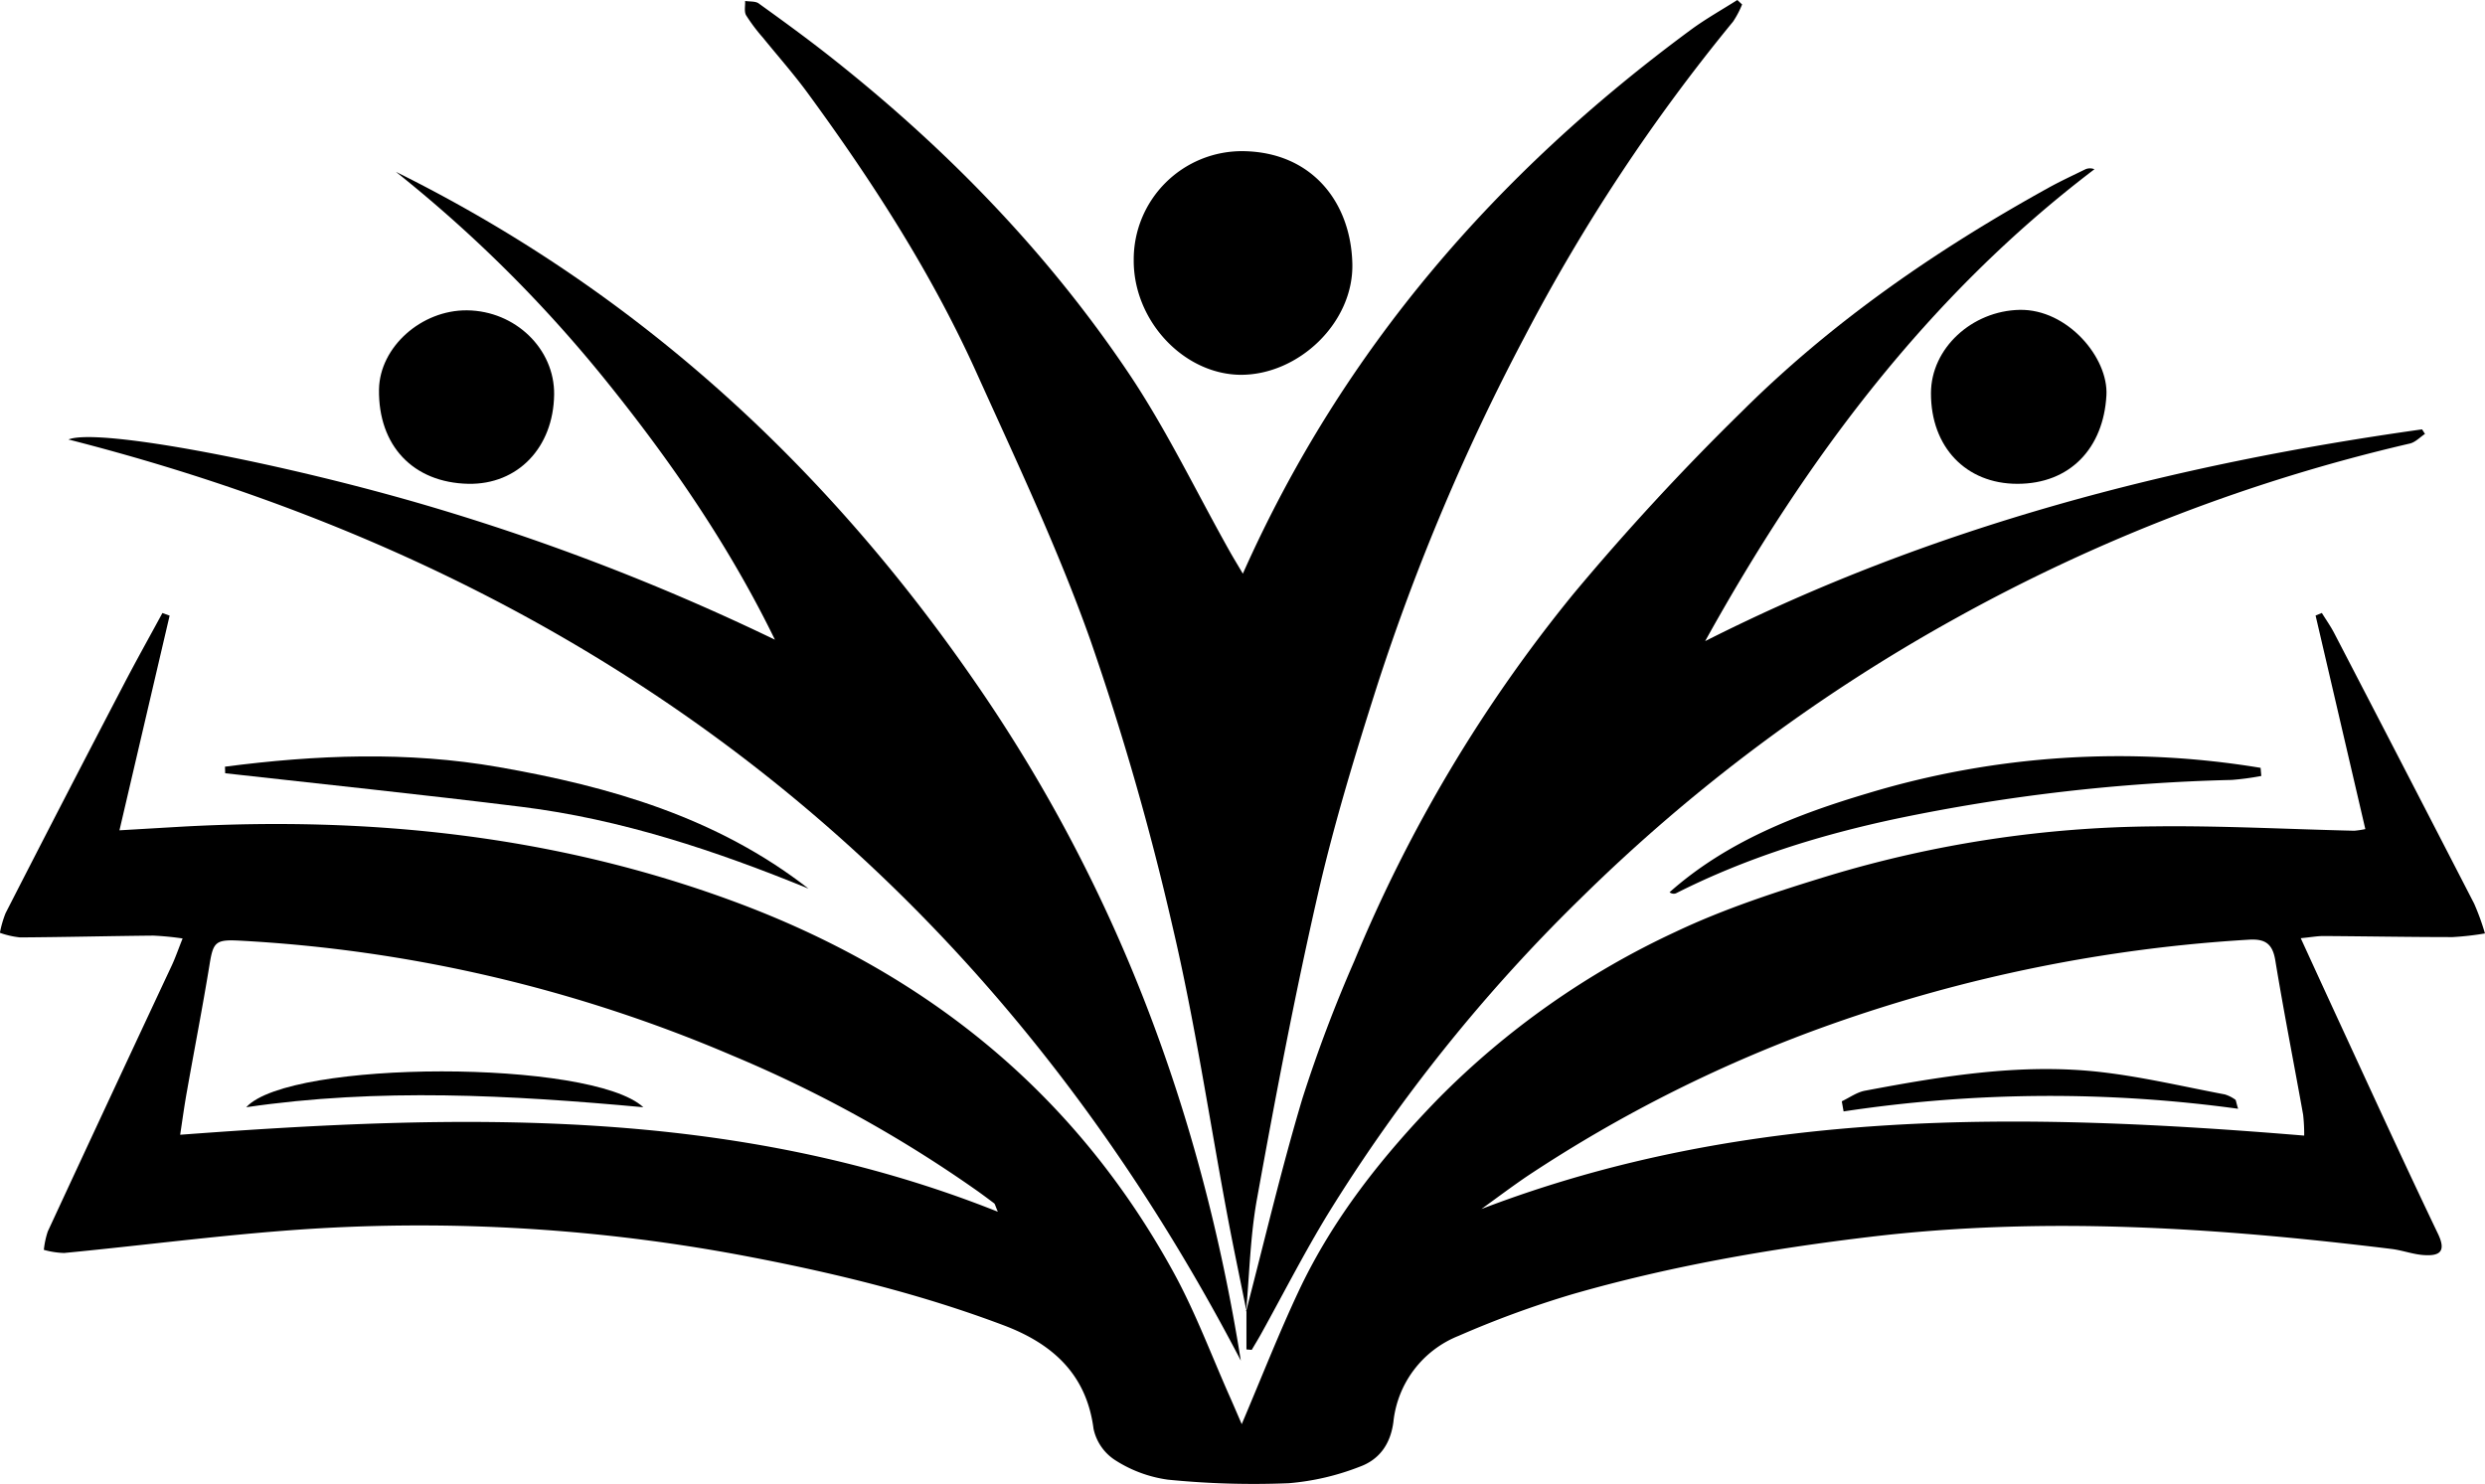 <svg id="Layer_1" data-name="Layer 1" xmlns="http://www.w3.org/2000/svg" viewBox="0 0 468.67 279.91"><path d="M539.86,668.65c3.77-8.88,7-17.13,10.76-25.13,6.45-13.7,15.79-25.43,26.27-36.22a154.08,154.08,0,0,1,44.85-31.53c9.21-4.36,19-7.55,28.82-10.55a218,218,0,0,1,61.3-9.31c12.61-.16,25.22.53,37.83.82a17.49,17.49,0,0,0,2.08-.31l-9.38-40.28,1.18-.48c.8,1.29,1.68,2.53,2.37,3.87q13.21,25.44,26.34,50.92a45.23,45.23,0,0,1,2.05,5.65,54.83,54.83,0,0,1-6.09.69c-8.12,0-16.23-.15-24.35-.2-1.18,0-2.36.22-4.3.41,2.75,6,5.22,11.38,7.71,16.77,6,13,12,26.09,18.18,39,1.6,3.35.28,4.17-2.57,4-2.07-.11-4.1-.9-6.18-1.16-32.69-4-65.36-6.21-98.32-2.29-19,2.27-37.81,5.53-56.21,10.83A186.89,186.89,0,0,0,580.76,652a19.67,19.67,0,0,0-12.3,16.27c-.57,4.28-2.76,7.14-6.43,8.44a47.26,47.26,0,0,1-13.3,3.08,162.51,162.51,0,0,1-22.82-.67,24.59,24.59,0,0,1-10-3.73,9.35,9.35,0,0,1-4-5.87c-1.35-10.42-7.9-16.11-17-19.53-15.35-5.79-31.19-9.68-47.32-12.79a329.93,329.93,0,0,0-81-5.52c-16.31.91-32.55,3.13-48.83,4.69a16,16,0,0,1-3.82-.59,16.33,16.33,0,0,1,.74-3.47q11.67-25.16,23.43-50.26c.66-1.43,1.17-2.93,2-5a55.1,55.1,0,0,0-5.54-.54c-8.37.08-16.75.29-25.12.34a16.18,16.18,0,0,1-3.8-.87,20.25,20.25,0,0,1,1.07-3.7q11-21.51,22.19-42.94c2.39-4.6,4.92-9.11,7.39-13.67l1.36.49-9.46,40.49,11.44-.67c35.69-2,70.61,1.6,104.36,14.06,36.19,13.36,64.48,36.09,83.09,70.14,4.11,7.53,7.12,15.67,10.63,23.54C538.38,665.21,539,666.67,539.86,668.65Zm200.38-54.42a32.82,32.82,0,0,0-.2-3.94c-1.74-9.71-3.65-19.38-5.25-29.11-.52-3.18-1.95-4.09-5-3.9a287,287,0,0,0-78.65,15.92,261.86,261.86,0,0,0-57.47,28.7c-2.94,2-5.74,4.11-8.61,6.18C635.37,608.81,687.33,609.85,740.24,614.23Zm-400.59-.16c52.51-3.91,104.06-5.47,154.21,14.52-.5-1.17-.53-1.46-.7-1.59-1-.76-2-1.5-3-2.22a242.5,242.5,0,0,0-46.37-25.65,273,273,0,0,0-92.92-21.67c-4.6-.24-5,.24-5.71,4.71-1.29,7.88-2.82,15.71-4.21,23.57C340.45,608.48,340.08,611.24,339.65,614.07Z" transform="translate(-305.67 -400.05)"/><path d="M540.74,647.27c-1.19-6-2.45-11.91-3.57-17.88-3.43-18.27-6.14-36.7-10.4-54.77a515,515,0,0,0-15.49-53.94c-6.08-17.13-13.91-33.65-21.4-50.25-8.5-18.86-19.68-36.17-31.88-52.83-2.65-3.62-5.65-7-8.47-10.48a33.06,33.06,0,0,1-3.14-4.18c-.41-.71-.15-1.8-.19-2.71.89.16,2,0,2.63.52,4.17,3,8.3,6,12.33,9.14,22.1,17.27,41.6,37.12,57.27,60.39,7.22,10.72,12.84,22.52,19.2,33.82.7,1.25,1.45,2.46,2.44,4.15,18.91-42.48,48-75.71,84.64-102.69,2.74-2,5.74-3.68,8.62-5.51l.9.84a17.7,17.7,0,0,1-1.7,3.23,344.78,344.78,0,0,0-39.39,59.58,412.52,412.52,0,0,0-27.67,65.45c-4.18,13.08-8.2,26.25-11.26,39.62-4.35,19-8,38.2-11.47,57.38-1.28,7-1.41,14.16-2.06,21.24Z" transform="translate(-305.67 -400.05)"/><path d="M540.68,647.39c3.5-13.41,6.66-26.92,10.63-40.18a268.69,268.69,0,0,1,9.78-25.9,276.19,276.19,0,0,1,41.32-69.24,466.44,466.44,0,0,1,31.74-34.37c17.07-17,36.79-30.57,57.84-42.22,2.29-1.27,4.68-2.37,7-3.51a2.19,2.19,0,0,1,1.69,0c-31.46,23.9-54.41,54.71-73.42,89,42.76-21.61,88.23-33.36,135.21-39.94l.55.86c-.94.62-1.81,1.57-2.84,1.81a330.16,330.16,0,0,0-85.74,33,324.5,324.5,0,0,0-70.61,52.74,313,313,0,0,0-47.66,59.48c-4.48,7.34-8.39,15-12.57,22.55-.59,1.07-1.23,2.11-1.85,3.17l-1-.08v-7.27Z" transform="translate(-305.67 -400.05)"/><path d="M539.69,656.67c-47.5-91.1-121.48-148.34-221.11-173.73,5.66-2.3,40.87,4.53,68.33,12.67a430.39,430.39,0,0,1,64.91,25.09c-8.47-17.37-19.22-33.09-31.18-48a254.77,254.77,0,0,0-40.3-40.24c44.92,22.25,80.65,54.9,109,95.89C516.27,567.13,532.28,610.19,539.69,656.67Z" transform="translate(-305.67 -400.05)"/><path d="M519.49,449.13a20.42,20.42,0,0,1,20.7-20.57c12.92.2,20.24,9.64,20.53,21.18.29,11.14-10.14,21.08-21.15,21C528.83,470.59,519.44,460.5,519.49,449.13Z" transform="translate(-305.67 -400.05)"/><path d="M410.18,474.47c-.14,10-6.86,17-16.18,16.83-10.42-.22-17-7.19-16.85-17.8.13-8,8-15,16.6-14.92C402.86,458.67,410.29,465.86,410.18,474.47Z" transform="translate(-305.67 -400.05)"/><path d="M686.14,491.3c-9.7,0-16.31-6.95-16.29-17.08,0-8.51,7.77-15.56,16.74-15.73s16.76,9,16.35,16.14C702.38,484.6,696.06,491.31,686.14,491.3Z" transform="translate(-305.67 -400.05)"/><path d="M732.15,546.4a50.66,50.66,0,0,1-5.59.75,349.7,349.7,0,0,0-63.13,7.29c-14.43,3.06-28.47,7.41-41.69,14.1a1.24,1.24,0,0,1-1.19-.21c10.79-9.58,24-14.69,37.47-18.69a163.64,163.64,0,0,1,74-4.77Z" transform="translate(-305.67 -400.05)"/><path d="M348.1,544.65c17.16-2.23,34.38-2.94,51.59.07,21,3.67,41.21,9.48,58.46,22.93-17.5-7.15-35.34-13.1-54.14-15.43-18.6-2.31-37.25-4.24-55.87-6.33Z" transform="translate(-305.67 -400.05)"/><path d="M727.78,609.17a260.82,260.82,0,0,0-74.41.5l-.34-1.91c1.46-.69,2.85-1.72,4.39-2,14.76-2.78,29.6-5.25,44.66-3.49,7.79.91,15.46,2.73,23.18,4.19a6.67,6.67,0,0,1,2,1C727.38,607.54,727.38,607.89,727.78,609.17Z" transform="translate(-305.67 -400.05)"/><path d="M427,608.88c-25-2.3-49.93-3.66-74.89,0C360.28,599.89,417.28,599.84,427,608.88Z" transform="translate(-305.67 -400.05)"/></svg>